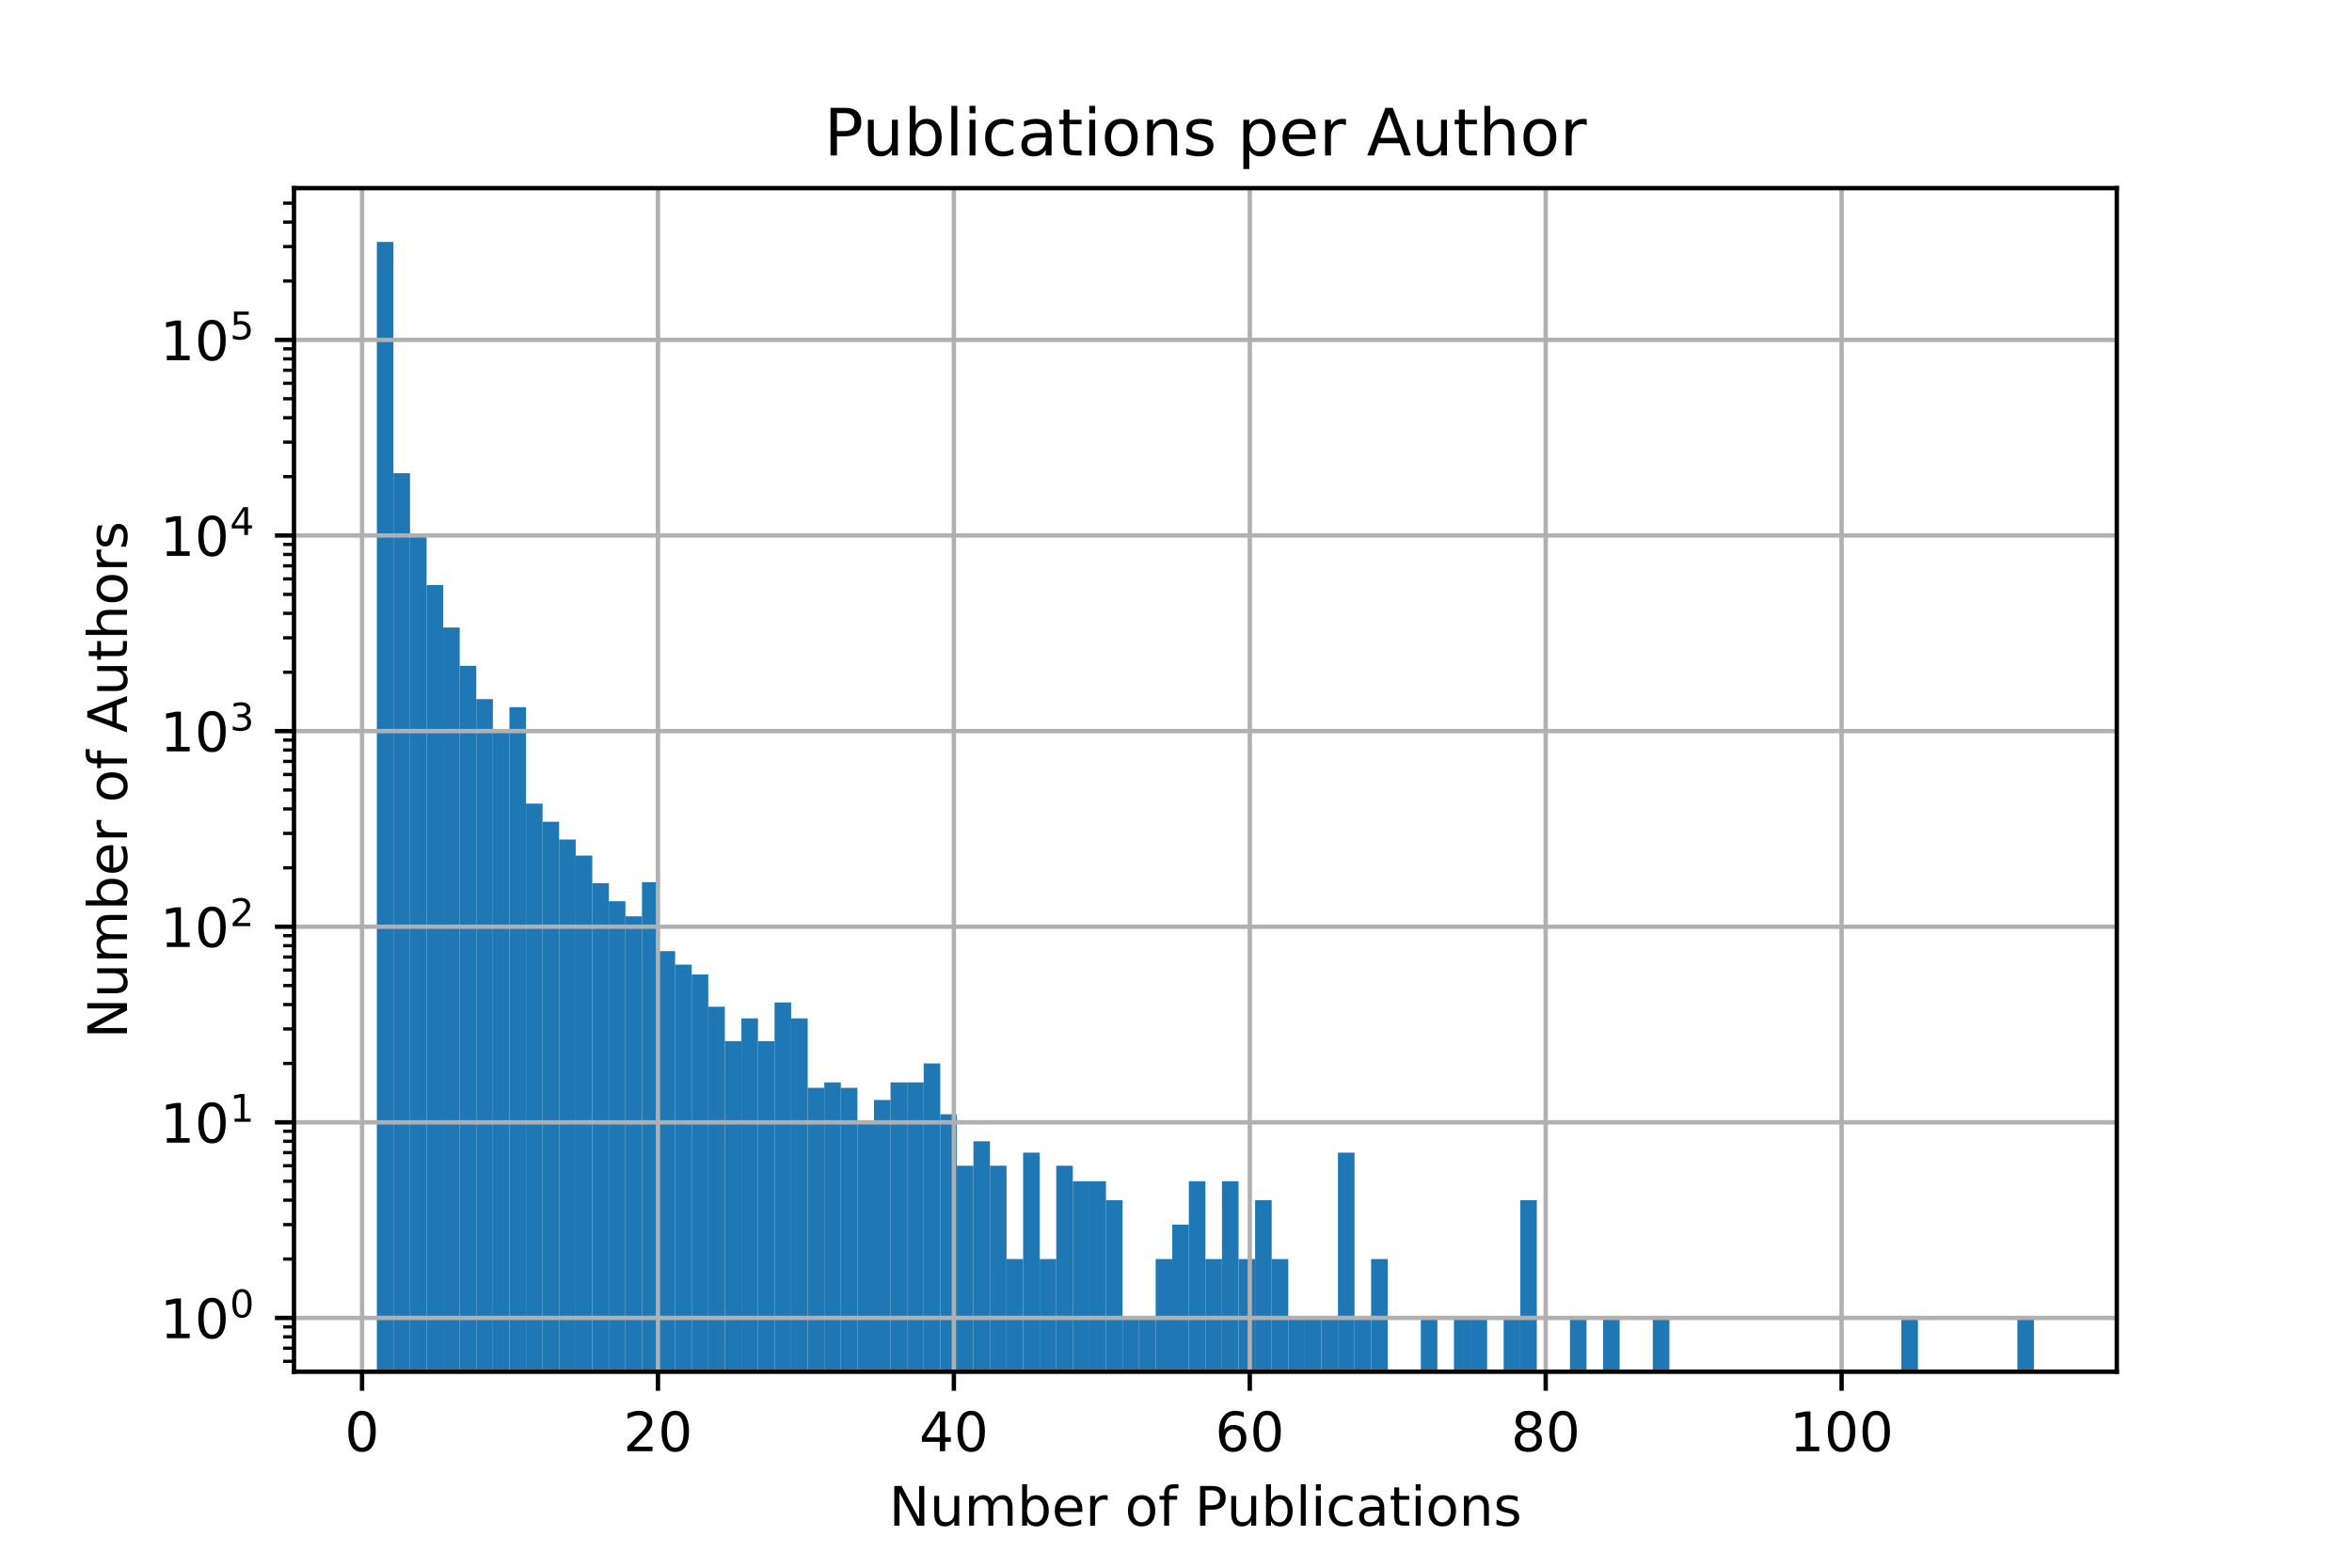 <?xml version="1.0" encoding="utf-8" standalone="no"?>
<!DOCTYPE svg PUBLIC "-//W3C//DTD SVG 1.1//EN"
  "http://www.w3.org/Graphics/SVG/1.1/DTD/svg11.dtd">
<!-- Created with matplotlib (https://matplotlib.org/) -->
<svg height="288pt" version="1.1" viewBox="0 0 432 288" width="432pt" xmlns="http://www.w3.org/2000/svg" xmlns:xlink="http://www.w3.org/1999/xlink">
 <defs>
  <style type="text/css">
*{stroke-linecap:butt;stroke-linejoin:round;}
  </style>
 </defs>
 <g id="figure_1">
  <g id="patch_1">
   <path d="M 0 288 
L 432 288 
L 432 0 
L 0 0 
z
" style="fill:#ffffff;"/>
  </g>
  <g id="axes_1">
   <g id="patch_2">
    <path d="M 54 252 
L 388.8 252 
L 388.8 34.56 
L 54 34.56 
z
" style="fill:#ffffff;"/>
   </g>
   <g id="patch_3">
    <path clip-path="url(#pb9a28418cc)" d="M 69.218 36176.793 
L 72.262 36176.793 
L 72.262 44.444 
L 69.218 44.444 
z
" style="fill:#1f77b4;"/>
   </g>
   <g id="patch_4">
    <path clip-path="url(#pb9a28418cc)" d="M 72.262 36176.793 
L 75.305 36176.793 
L 75.305 86.929 
L 72.262 86.929 
z
" style="fill:#1f77b4;"/>
   </g>
   <g id="patch_5">
    <path clip-path="url(#pb9a28418cc)" d="M 75.305 36176.793 
L 78.349 36176.793 
L 78.349 98.325 
L 75.305 98.325 
z
" style="fill:#1f77b4;"/>
   </g>
   <g id="patch_6">
    <path clip-path="url(#pb9a28418cc)" d="M 78.349 36176.793 
L 81.393 36176.793 
L 81.393 107.471 
L 78.349 107.471 
z
" style="fill:#1f77b4;"/>
   </g>
   <g id="patch_7">
    <path clip-path="url(#pb9a28418cc)" d="M 81.393 36176.793 
L 84.436 36176.793 
L 84.436 115.278 
L 81.393 115.278 
z
" style="fill:#1f77b4;"/>
   </g>
   <g id="patch_8">
    <path clip-path="url(#pb9a28418cc)" d="M 84.436 36176.793 
L 87.48 36176.793 
L 87.48 122.316 
L 84.436 122.316 
z
" style="fill:#1f77b4;"/>
   </g>
   <g id="patch_9">
    <path clip-path="url(#pb9a28418cc)" d="M 87.48 36176.793 
L 90.524 36176.793 
L 90.524 128.438 
L 87.48 128.438 
z
" style="fill:#1f77b4;"/>
   </g>
   <g id="patch_10">
    <path clip-path="url(#pb9a28418cc)" d="M 90.524 36176.793 
L 93.567 36176.793 
L 93.567 134.422 
L 90.524 134.422 
z
" style="fill:#1f77b4;"/>
   </g>
   <g id="patch_11">
    <path clip-path="url(#pb9a28418cc)" d="M 93.567 36176.793 
L 96.611 36176.793 
L 96.611 129.909 
L 93.567 129.909 
z
" style="fill:#1f77b4;"/>
   </g>
   <g id="patch_12">
    <path clip-path="url(#pb9a28418cc)" d="M 96.611 36176.793 
L 99.655 36176.793 
L 99.655 147.629 
L 96.611 147.629 
z
" style="fill:#1f77b4;"/>
   </g>
   <g id="patch_13">
    <path clip-path="url(#pb9a28418cc)" d="M 99.655 36176.793 
L 102.698 36176.793 
L 102.698 150.966 
L 99.655 150.966 
z
" style="fill:#1f77b4;"/>
   </g>
   <g id="patch_14">
    <path clip-path="url(#pb9a28418cc)" d="M 102.698 36176.793 
L 105.742 36176.793 
L 105.742 154.234 
L 102.698 154.234 
z
" style="fill:#1f77b4;"/>
   </g>
   <g id="patch_15">
    <path clip-path="url(#pb9a28418cc)" d="M 105.742 36176.793 
L 108.785 36176.793 
L 108.785 157.181 
L 105.742 157.181 
z
" style="fill:#1f77b4;"/>
   </g>
   <g id="patch_16">
    <path clip-path="url(#pb9a28418cc)" d="M 108.785 36176.793 
L 111.829 36176.793 
L 111.829 162.244 
L 108.785 162.244 
z
" style="fill:#1f77b4;"/>
   </g>
   <g id="patch_17">
    <path clip-path="url(#pb9a28418cc)" d="M 111.829 36176.793 
L 114.873 36176.793 
L 114.873 165.564 
L 111.829 165.564 
z
" style="fill:#1f77b4;"/>
   </g>
   <g id="patch_18">
    <path clip-path="url(#pb9a28418cc)" d="M 114.873 36176.793 
L 117.916 36176.793 
L 117.916 168.34 
L 114.873 168.34 
z
" style="fill:#1f77b4;"/>
   </g>
   <g id="patch_19">
    <path clip-path="url(#pb9a28418cc)" d="M 117.916 36176.793 
L 120.96 36176.793 
L 120.96 162.058 
L 117.916 162.058 
z
" style="fill:#1f77b4;"/>
   </g>
   <g id="patch_20">
    <path clip-path="url(#pb9a28418cc)" d="M 120.96 36176.793 
L 124.004 36176.793 
L 124.004 174.737 
L 120.96 174.737 
z
" style="fill:#1f77b4;"/>
   </g>
   <g id="patch_21">
    <path clip-path="url(#pb9a28418cc)" d="M 124.004 36176.793 
L 127.047 36176.793 
L 127.047 177.212 
L 124.004 177.212 
z
" style="fill:#1f77b4;"/>
   </g>
   <g id="patch_22">
    <path clip-path="url(#pb9a28418cc)" d="M 127.047 36176.793 
L 130.091 36176.793 
L 130.091 179.02 
L 127.047 179.02 
z
" style="fill:#1f77b4;"/>
   </g>
   <g id="patch_23">
    <path clip-path="url(#pb9a28418cc)" d="M 130.091 36176.793 
L 133.135 36176.793 
L 133.135 184.942 
L 130.091 184.942 
z
" style="fill:#1f77b4;"/>
   </g>
   <g id="patch_24">
    <path clip-path="url(#pb9a28418cc)" d="M 133.135 36176.793 
L 136.178 36176.793 
L 136.178 191.27 
L 133.135 191.27 
z
" style="fill:#1f77b4;"/>
   </g>
   <g id="patch_25">
    <path clip-path="url(#pb9a28418cc)" d="M 136.178 36176.793 
L 139.222 36176.793 
L 139.222 187.083 
L 136.178 187.083 
z
" style="fill:#1f77b4;"/>
   </g>
   <g id="patch_26">
    <path clip-path="url(#pb9a28418cc)" d="M 139.222 36176.793 
L 142.265 36176.793 
L 142.265 191.27 
L 139.222 191.27 
z
" style="fill:#1f77b4;"/>
   </g>
   <g id="patch_27">
    <path clip-path="url(#pb9a28418cc)" d="M 142.265 36176.793 
L 145.309 36176.793 
L 145.309 184.161 
L 142.265 184.161 
z
" style="fill:#1f77b4;"/>
   </g>
   <g id="patch_28">
    <path clip-path="url(#pb9a28418cc)" d="M 145.309 36176.793 
L 148.353 36176.793 
L 148.353 187.083 
L 145.309 187.083 
z
" style="fill:#1f77b4;"/>
   </g>
   <g id="patch_29">
    <path clip-path="url(#pb9a28418cc)" d="M 148.353 36176.793 
L 151.396 36176.793 
L 151.396 199.854 
L 148.353 199.854 
z
" style="fill:#1f77b4;"/>
   </g>
   <g id="patch_30">
    <path clip-path="url(#pb9a28418cc)" d="M 151.396 36176.793 
L 154.44 36176.793 
L 154.44 198.847 
L 151.396 198.847 
z
" style="fill:#1f77b4;"/>
   </g>
   <g id="patch_31">
    <path clip-path="url(#pb9a28418cc)" d="M 154.44 36176.793 
L 157.484 36176.793 
L 157.484 199.854 
L 154.44 199.854 
z
" style="fill:#1f77b4;"/>
   </g>
   <g id="patch_32">
    <path clip-path="url(#pb9a28418cc)" d="M 157.484 36176.793 
L 160.527 36176.793 
L 160.527 206.182 
L 157.484 206.182 
z
" style="fill:#1f77b4;"/>
   </g>
   <g id="patch_33">
    <path clip-path="url(#pb9a28418cc)" d="M 160.527 36176.793 
L 163.571 36176.793 
L 163.571 202.087 
L 160.527 202.087 
z
" style="fill:#1f77b4;"/>
   </g>
   <g id="patch_34">
    <path clip-path="url(#pb9a28418cc)" d="M 163.571 36176.793 
L 166.615 36176.793 
L 166.615 198.847 
L 163.571 198.847 
z
" style="fill:#1f77b4;"/>
   </g>
   <g id="patch_35">
    <path clip-path="url(#pb9a28418cc)" d="M 166.615 36176.793 
L 169.658 36176.793 
L 169.658 198.847 
L 166.615 198.847 
z
" style="fill:#1f77b4;"/>
   </g>
   <g id="patch_36">
    <path clip-path="url(#pb9a28418cc)" d="M 169.658 36176.793 
L 172.702 36176.793 
L 172.702 195.364 
L 169.658 195.364 
z
" style="fill:#1f77b4;"/>
   </g>
   <g id="patch_37">
    <path clip-path="url(#pb9a28418cc)" d="M 172.702 36176.793 
L 175.745 36176.793 
L 175.745 204.694 
L 172.702 204.694 
z
" style="fill:#1f77b4;"/>
   </g>
   <g id="patch_38">
    <path clip-path="url(#pb9a28418cc)" d="M 175.745 36176.793 
L 178.789 36176.793 
L 178.789 214.154 
L 175.745 214.154 
z
" style="fill:#1f77b4;"/>
   </g>
   <g id="patch_39">
    <path clip-path="url(#pb9a28418cc)" d="M 178.789 36176.793 
L 181.833 36176.793 
L 181.833 209.664 
L 178.789 209.664 
z
" style="fill:#1f77b4;"/>
   </g>
   <g id="patch_40">
    <path clip-path="url(#pb9a28418cc)" d="M 181.833 36176.793 
L 184.876 36176.793 
L 184.876 214.154 
L 181.833 214.154 
z
" style="fill:#1f77b4;"/>
   </g>
   <g id="patch_41">
    <path clip-path="url(#pb9a28418cc)" d="M 184.876 36176.793 
L 187.92 36176.793 
L 187.92 231.299 
L 184.876 231.299 
z
" style="fill:#1f77b4;"/>
   </g>
   <g id="patch_42">
    <path clip-path="url(#pb9a28418cc)" d="M 187.92 36176.793 
L 190.964 36176.793 
L 190.964 211.748 
L 187.92 211.748 
z
" style="fill:#1f77b4;"/>
   </g>
   <g id="patch_43">
    <path clip-path="url(#pb9a28418cc)" d="M 190.964 36176.793 
L 194.007 36176.793 
L 194.007 231.299 
L 190.964 231.299 
z
" style="fill:#1f77b4;"/>
   </g>
   <g id="patch_44">
    <path clip-path="url(#pb9a28418cc)" d="M 194.007 36176.793 
L 197.051 36176.793 
L 197.051 214.154 
L 194.007 214.154 
z
" style="fill:#1f77b4;"/>
   </g>
   <g id="patch_45">
    <path clip-path="url(#pb9a28418cc)" d="M 197.051 36176.793 
L 200.095 36176.793 
L 200.095 216.999 
L 197.051 216.999 
z
" style="fill:#1f77b4;"/>
   </g>
   <g id="patch_46">
    <path clip-path="url(#pb9a28418cc)" d="M 200.095 36176.793 
L 203.138 36176.793 
L 203.138 216.999 
L 200.095 216.999 
z
" style="fill:#1f77b4;"/>
   </g>
   <g id="patch_47">
    <path clip-path="url(#pb9a28418cc)" d="M 203.138 36176.793 
L 206.182 36176.793 
L 206.182 220.482 
L 203.138 220.482 
z
" style="fill:#1f77b4;"/>
   </g>
   <g id="patch_48">
    <path clip-path="url(#pb9a28418cc)" d="M 206.182 36176.793 
L 209.225 36176.793 
L 209.225 242.116 
L 206.182 242.116 
z
" style="fill:#1f77b4;"/>
   </g>
   <g id="patch_49">
    <path clip-path="url(#pb9a28418cc)" d="M 209.225 36176.793 
L 212.269 36176.793 
L 212.269 242.116 
L 209.225 242.116 
z
" style="fill:#1f77b4;"/>
   </g>
   <g id="patch_50">
    <path clip-path="url(#pb9a28418cc)" d="M 212.269 36176.793 
L 215.313 36176.793 
L 215.313 231.299 
L 212.269 231.299 
z
" style="fill:#1f77b4;"/>
   </g>
   <g id="patch_51">
    <path clip-path="url(#pb9a28418cc)" d="M 215.313 36176.793 
L 218.356 36176.793 
L 218.356 224.971 
L 215.313 224.971 
z
" style="fill:#1f77b4;"/>
   </g>
   <g id="patch_52">
    <path clip-path="url(#pb9a28418cc)" d="M 218.356 36176.793 
L 221.4 36176.793 
L 221.4 216.999 
L 218.356 216.999 
z
" style="fill:#1f77b4;"/>
   </g>
   <g id="patch_53">
    <path clip-path="url(#pb9a28418cc)" d="M 221.4 36176.793 
L 224.444 36176.793 
L 224.444 231.299 
L 221.4 231.299 
z
" style="fill:#1f77b4;"/>
   </g>
   <g id="patch_54">
    <path clip-path="url(#pb9a28418cc)" d="M 224.444 36176.793 
L 227.487 36176.793 
L 227.487 216.999 
L 224.444 216.999 
z
" style="fill:#1f77b4;"/>
   </g>
   <g id="patch_55">
    <path clip-path="url(#pb9a28418cc)" d="M 227.487 36176.793 
L 230.531 36176.793 
L 230.531 231.299 
L 227.487 231.299 
z
" style="fill:#1f77b4;"/>
   </g>
   <g id="patch_56">
    <path clip-path="url(#pb9a28418cc)" d="M 230.531 36176.793 
L 233.575 36176.793 
L 233.575 220.482 
L 230.531 220.482 
z
" style="fill:#1f77b4;"/>
   </g>
   <g id="patch_57">
    <path clip-path="url(#pb9a28418cc)" d="M 233.575 36176.793 
L 236.618 36176.793 
L 236.618 231.299 
L 233.575 231.299 
z
" style="fill:#1f77b4;"/>
   </g>
   <g id="patch_58">
    <path clip-path="url(#pb9a28418cc)" d="M 236.618 36176.793 
L 239.662 36176.793 
L 239.662 242.116 
L 236.618 242.116 
z
" style="fill:#1f77b4;"/>
   </g>
   <g id="patch_59">
    <path clip-path="url(#pb9a28418cc)" d="M 239.662 36176.793 
L 242.705 36176.793 
L 242.705 242.116 
L 239.662 242.116 
z
" style="fill:#1f77b4;"/>
   </g>
   <g id="patch_60">
    <path clip-path="url(#pb9a28418cc)" d="M 242.705 36176.793 
L 245.749 36176.793 
L 245.749 242.116 
L 242.705 242.116 
z
" style="fill:#1f77b4;"/>
   </g>
   <g id="patch_61">
    <path clip-path="url(#pb9a28418cc)" d="M 245.749 36176.793 
L 248.793 36176.793 
L 248.793 211.748 
L 245.749 211.748 
z
" style="fill:#1f77b4;"/>
   </g>
   <g id="patch_62">
    <path clip-path="url(#pb9a28418cc)" d="M 248.793 36176.793 
L 251.836 36176.793 
L 251.836 242.116 
L 248.793 242.116 
z
" style="fill:#1f77b4;"/>
   </g>
   <g id="patch_63">
    <path clip-path="url(#pb9a28418cc)" d="M 251.836 36176.793 
L 254.88 36176.793 
L 254.88 231.299 
L 251.836 231.299 
z
" style="fill:#1f77b4;"/>
   </g>
   <g id="patch_64">
    <path clip-path="url(#pb9a28418cc)" d="M 254.88 36176.793 
L 257.924 36176.793 
L 257.924 36176.793 
L 254.88 36176.793 
z
" style="fill:#1f77b4;"/>
   </g>
   <g id="patch_65">
    <path clip-path="url(#pb9a28418cc)" d="M 257.924 36176.793 
L 260.967 36176.793 
L 260.967 36176.793 
L 257.924 36176.793 
z
" style="fill:#1f77b4;"/>
   </g>
   <g id="patch_66">
    <path clip-path="url(#pb9a28418cc)" d="M 260.967 36176.793 
L 264.011 36176.793 
L 264.011 242.116 
L 260.967 242.116 
z
" style="fill:#1f77b4;"/>
   </g>
   <g id="patch_67">
    <path clip-path="url(#pb9a28418cc)" d="M 264.011 36176.793 
L 267.055 36176.793 
L 267.055 36176.793 
L 264.011 36176.793 
z
" style="fill:#1f77b4;"/>
   </g>
   <g id="patch_68">
    <path clip-path="url(#pb9a28418cc)" d="M 267.055 36176.793 
L 270.098 36176.793 
L 270.098 242.116 
L 267.055 242.116 
z
" style="fill:#1f77b4;"/>
   </g>
   <g id="patch_69">
    <path clip-path="url(#pb9a28418cc)" d="M 270.098 36176.793 
L 273.142 36176.793 
L 273.142 242.116 
L 270.098 242.116 
z
" style="fill:#1f77b4;"/>
   </g>
   <g id="patch_70">
    <path clip-path="url(#pb9a28418cc)" d="M 273.142 36176.793 
L 276.185 36176.793 
L 276.185 36176.793 
L 273.142 36176.793 
z
" style="fill:#1f77b4;"/>
   </g>
   <g id="patch_71">
    <path clip-path="url(#pb9a28418cc)" d="M 276.185 36176.793 
L 279.229 36176.793 
L 279.229 242.116 
L 276.185 242.116 
z
" style="fill:#1f77b4;"/>
   </g>
   <g id="patch_72">
    <path clip-path="url(#pb9a28418cc)" d="M 279.229 36176.793 
L 282.273 36176.793 
L 282.273 220.482 
L 279.229 220.482 
z
" style="fill:#1f77b4;"/>
   </g>
   <g id="patch_73">
    <path clip-path="url(#pb9a28418cc)" d="M 282.273 36176.793 
L 285.316 36176.793 
L 285.316 36176.793 
L 282.273 36176.793 
z
" style="fill:#1f77b4;"/>
   </g>
   <g id="patch_74">
    <path clip-path="url(#pb9a28418cc)" d="M 285.316 36176.793 
L 288.36 36176.793 
L 288.36 36176.793 
L 285.316 36176.793 
z
" style="fill:#1f77b4;"/>
   </g>
   <g id="patch_75">
    <path clip-path="url(#pb9a28418cc)" d="M 288.36 36176.793 
L 291.404 36176.793 
L 291.404 242.116 
L 288.36 242.116 
z
" style="fill:#1f77b4;"/>
   </g>
   <g id="patch_76">
    <path clip-path="url(#pb9a28418cc)" d="M 291.404 36176.793 
L 294.447 36176.793 
L 294.447 36176.793 
L 291.404 36176.793 
z
" style="fill:#1f77b4;"/>
   </g>
   <g id="patch_77">
    <path clip-path="url(#pb9a28418cc)" d="M 294.447 36176.793 
L 297.491 36176.793 
L 297.491 242.116 
L 294.447 242.116 
z
" style="fill:#1f77b4;"/>
   </g>
   <g id="patch_78">
    <path clip-path="url(#pb9a28418cc)" d="M 297.491 36176.793 
L 300.535 36176.793 
L 300.535 36176.793 
L 297.491 36176.793 
z
" style="fill:#1f77b4;"/>
   </g>
   <g id="patch_79">
    <path clip-path="url(#pb9a28418cc)" d="M 300.535 36176.793 
L 303.578 36176.793 
L 303.578 36176.793 
L 300.535 36176.793 
z
" style="fill:#1f77b4;"/>
   </g>
   <g id="patch_80">
    <path clip-path="url(#pb9a28418cc)" d="M 303.578 36176.793 
L 306.622 36176.793 
L 306.622 242.116 
L 303.578 242.116 
z
" style="fill:#1f77b4;"/>
   </g>
   <g id="patch_81">
    <path clip-path="url(#pb9a28418cc)" d="M 306.622 36176.793 
L 309.665 36176.793 
L 309.665 36176.793 
L 306.622 36176.793 
z
" style="fill:#1f77b4;"/>
   </g>
   <g id="patch_82">
    <path clip-path="url(#pb9a28418cc)" d="M 309.665 36176.793 
L 312.709 36176.793 
L 312.709 36176.793 
L 309.665 36176.793 
z
" style="fill:#1f77b4;"/>
   </g>
   <g id="patch_83">
    <path clip-path="url(#pb9a28418cc)" d="M 312.709 36176.793 
L 315.753 36176.793 
L 315.753 36176.793 
L 312.709 36176.793 
z
" style="fill:#1f77b4;"/>
   </g>
   <g id="patch_84">
    <path clip-path="url(#pb9a28418cc)" d="M 315.753 36176.793 
L 318.796 36176.793 
L 318.796 36176.793 
L 315.753 36176.793 
z
" style="fill:#1f77b4;"/>
   </g>
   <g id="patch_85">
    <path clip-path="url(#pb9a28418cc)" d="M 318.796 36176.793 
L 321.84 36176.793 
L 321.84 36176.793 
L 318.796 36176.793 
z
" style="fill:#1f77b4;"/>
   </g>
   <g id="patch_86">
    <path clip-path="url(#pb9a28418cc)" d="M 321.84 36176.793 
L 324.884 36176.793 
L 324.884 36176.793 
L 321.84 36176.793 
z
" style="fill:#1f77b4;"/>
   </g>
   <g id="patch_87">
    <path clip-path="url(#pb9a28418cc)" d="M 324.884 36176.793 
L 327.927 36176.793 
L 327.927 36176.793 
L 324.884 36176.793 
z
" style="fill:#1f77b4;"/>
   </g>
   <g id="patch_88">
    <path clip-path="url(#pb9a28418cc)" d="M 327.927 36176.793 
L 330.971 36176.793 
L 330.971 36176.793 
L 327.927 36176.793 
z
" style="fill:#1f77b4;"/>
   </g>
   <g id="patch_89">
    <path clip-path="url(#pb9a28418cc)" d="M 330.971 36176.793 
L 334.015 36176.793 
L 334.015 36176.793 
L 330.971 36176.793 
z
" style="fill:#1f77b4;"/>
   </g>
   <g id="patch_90">
    <path clip-path="url(#pb9a28418cc)" d="M 334.015 36176.793 
L 337.058 36176.793 
L 337.058 36176.793 
L 334.015 36176.793 
z
" style="fill:#1f77b4;"/>
   </g>
   <g id="patch_91">
    <path clip-path="url(#pb9a28418cc)" d="M 337.058 36176.793 
L 340.102 36176.793 
L 340.102 36176.793 
L 337.058 36176.793 
z
" style="fill:#1f77b4;"/>
   </g>
   <g id="patch_92">
    <path clip-path="url(#pb9a28418cc)" d="M 340.102 36176.793 
L 343.145 36176.793 
L 343.145 36176.793 
L 340.102 36176.793 
z
" style="fill:#1f77b4;"/>
   </g>
   <g id="patch_93">
    <path clip-path="url(#pb9a28418cc)" d="M 343.145 36176.793 
L 346.189 36176.793 
L 346.189 36176.793 
L 343.145 36176.793 
z
" style="fill:#1f77b4;"/>
   </g>
   <g id="patch_94">
    <path clip-path="url(#pb9a28418cc)" d="M 346.189 36176.793 
L 349.233 36176.793 
L 349.233 36176.793 
L 346.189 36176.793 
z
" style="fill:#1f77b4;"/>
   </g>
   <g id="patch_95">
    <path clip-path="url(#pb9a28418cc)" d="M 349.233 36176.793 
L 352.276 36176.793 
L 352.276 242.116 
L 349.233 242.116 
z
" style="fill:#1f77b4;"/>
   </g>
   <g id="patch_96">
    <path clip-path="url(#pb9a28418cc)" d="M 352.276 36176.793 
L 355.32 36176.793 
L 355.32 36176.793 
L 352.276 36176.793 
z
" style="fill:#1f77b4;"/>
   </g>
   <g id="patch_97">
    <path clip-path="url(#pb9a28418cc)" d="M 355.32 36176.793 
L 358.364 36176.793 
L 358.364 36176.793 
L 355.32 36176.793 
z
" style="fill:#1f77b4;"/>
   </g>
   <g id="patch_98">
    <path clip-path="url(#pb9a28418cc)" d="M 358.364 36176.793 
L 361.407 36176.793 
L 361.407 36176.793 
L 358.364 36176.793 
z
" style="fill:#1f77b4;"/>
   </g>
   <g id="patch_99">
    <path clip-path="url(#pb9a28418cc)" d="M 361.407 36176.793 
L 364.451 36176.793 
L 364.451 36176.793 
L 361.407 36176.793 
z
" style="fill:#1f77b4;"/>
   </g>
   <g id="patch_100">
    <path clip-path="url(#pb9a28418cc)" d="M 364.451 36176.793 
L 367.495 36176.793 
L 367.495 36176.793 
L 364.451 36176.793 
z
" style="fill:#1f77b4;"/>
   </g>
   <g id="patch_101">
    <path clip-path="url(#pb9a28418cc)" d="M 367.495 36176.793 
L 370.538 36176.793 
L 370.538 36176.793 
L 367.495 36176.793 
z
" style="fill:#1f77b4;"/>
   </g>
   <g id="patch_102">
    <path clip-path="url(#pb9a28418cc)" d="M 370.538 36176.793 
L 373.582 36176.793 
L 373.582 242.116 
L 370.538 242.116 
z
" style="fill:#1f77b4;"/>
   </g>
   <g id="matplotlib.axis_1">
    <g id="xtick_1">
     <g id="line2d_1">
      <path clip-path="url(#pb9a28418cc)" d="M 66.501 252 
L 66.501 34.56 
" style="fill:none;stroke:#b0b0b0;stroke-linecap:square;stroke-width:0.8;"/>
     </g>
     <g id="line2d_2">
      <defs>
       <path d="M 0 0 
L 0 3.5 
" id="md17ed40a90" style="stroke:#000000;stroke-width:0.8;"/>
      </defs>
      <g>
       <use style="stroke:#000000;stroke-width:0.8;" x="66.501" xlink:href="#md17ed40a90" y="252"/>
      </g>
     </g>
     <g id="text_1">
      <!-- 0 -->
      <defs>
       <path d="M 31.781 66.406 
Q 24.172 66.406 20.328 58.906 
Q 16.5 51.422 16.5 36.375 
Q 16.5 21.391 20.328 13.891 
Q 24.172 6.391 31.781 6.391 
Q 39.453 6.391 43.281 13.891 
Q 47.125 21.391 47.125 36.375 
Q 47.125 51.422 43.281 58.906 
Q 39.453 66.406 31.781 66.406 
z
M 31.781 74.219 
Q 44.047 74.219 50.516 64.516 
Q 56.984 54.828 56.984 36.375 
Q 56.984 17.969 50.516 8.266 
Q 44.047 -1.422 31.781 -1.422 
Q 19.531 -1.422 13.062 8.266 
Q 6.594 17.969 6.594 36.375 
Q 6.594 54.828 13.062 64.516 
Q 19.531 74.219 31.781 74.219 
z
" id="DejaVuSans-48"/>
      </defs>
      <g transform="translate(63.319 266.598)scale(0.1 -0.1)">
       <use xlink:href="#DejaVuSans-48"/>
      </g>
     </g>
    </g>
    <g id="xtick_2">
     <g id="line2d_3">
      <path clip-path="url(#pb9a28418cc)" d="M 120.851 252 
L 120.851 34.56 
" style="fill:none;stroke:#b0b0b0;stroke-linecap:square;stroke-width:0.8;"/>
     </g>
     <g id="line2d_4">
      <g>
       <use style="stroke:#000000;stroke-width:0.8;" x="120.851" xlink:href="#md17ed40a90" y="252"/>
      </g>
     </g>
     <g id="text_2">
      <!-- 20 -->
      <defs>
       <path d="M 19.188 8.297 
L 53.609 8.297 
L 53.609 0 
L 7.328 0 
L 7.328 8.297 
Q 12.938 14.109 22.625 23.891 
Q 32.328 33.688 34.812 36.531 
Q 39.547 41.844 41.422 45.531 
Q 43.312 49.219 43.312 52.781 
Q 43.312 58.594 39.234 62.25 
Q 35.156 65.922 28.609 65.922 
Q 23.969 65.922 18.812 64.312 
Q 13.672 62.703 7.812 59.422 
L 7.812 69.391 
Q 13.766 71.781 18.938 73 
Q 24.125 74.219 28.422 74.219 
Q 39.75 74.219 46.484 68.547 
Q 53.219 62.891 53.219 53.422 
Q 53.219 48.922 51.531 44.891 
Q 49.859 40.875 45.406 35.406 
Q 44.188 33.984 37.641 27.219 
Q 31.109 20.453 19.188 8.297 
z
" id="DejaVuSans-50"/>
      </defs>
      <g transform="translate(114.489 266.598)scale(0.1 -0.1)">
       <use xlink:href="#DejaVuSans-50"/>
       <use x="63.623" xlink:href="#DejaVuSans-48"/>
      </g>
     </g>
    </g>
    <g id="xtick_3">
     <g id="line2d_5">
      <path clip-path="url(#pb9a28418cc)" d="M 175.202 252 
L 175.202 34.56 
" style="fill:none;stroke:#b0b0b0;stroke-linecap:square;stroke-width:0.8;"/>
     </g>
     <g id="line2d_6">
      <g>
       <use style="stroke:#000000;stroke-width:0.8;" x="175.202" xlink:href="#md17ed40a90" y="252"/>
      </g>
     </g>
     <g id="text_3">
      <!-- 40 -->
      <defs>
       <path d="M 37.797 64.312 
L 12.891 25.391 
L 37.797 25.391 
z
M 35.203 72.906 
L 47.609 72.906 
L 47.609 25.391 
L 58.016 25.391 
L 58.016 17.188 
L 47.609 17.188 
L 47.609 0 
L 37.797 0 
L 37.797 17.188 
L 4.891 17.188 
L 4.891 26.703 
z
" id="DejaVuSans-52"/>
      </defs>
      <g transform="translate(168.839 266.598)scale(0.1 -0.1)">
       <use xlink:href="#DejaVuSans-52"/>
       <use x="63.623" xlink:href="#DejaVuSans-48"/>
      </g>
     </g>
    </g>
    <g id="xtick_4">
     <g id="line2d_7">
      <path clip-path="url(#pb9a28418cc)" d="M 229.553 252 
L 229.553 34.56 
" style="fill:none;stroke:#b0b0b0;stroke-linecap:square;stroke-width:0.8;"/>
     </g>
     <g id="line2d_8">
      <g>
       <use style="stroke:#000000;stroke-width:0.8;" x="229.553" xlink:href="#md17ed40a90" y="252"/>
      </g>
     </g>
     <g id="text_4">
      <!-- 60 -->
      <defs>
       <path d="M 33.016 40.375 
Q 26.375 40.375 22.484 35.828 
Q 18.609 31.297 18.609 23.391 
Q 18.609 15.531 22.484 10.953 
Q 26.375 6.391 33.016 6.391 
Q 39.656 6.391 43.531 10.953 
Q 47.406 15.531 47.406 23.391 
Q 47.406 31.297 43.531 35.828 
Q 39.656 40.375 33.016 40.375 
z
M 52.594 71.297 
L 52.594 62.312 
Q 48.875 64.062 45.094 64.984 
Q 41.312 65.922 37.594 65.922 
Q 27.828 65.922 22.672 59.328 
Q 17.531 52.734 16.797 39.406 
Q 19.672 43.656 24.016 45.922 
Q 28.375 48.188 33.594 48.188 
Q 44.578 48.188 50.953 41.516 
Q 57.328 34.859 57.328 23.391 
Q 57.328 12.156 50.688 5.359 
Q 44.047 -1.422 33.016 -1.422 
Q 20.359 -1.422 13.672 8.266 
Q 6.984 17.969 6.984 36.375 
Q 6.984 53.656 15.188 63.938 
Q 23.391 74.219 37.203 74.219 
Q 40.922 74.219 44.703 73.484 
Q 48.484 72.75 52.594 71.297 
z
" id="DejaVuSans-54"/>
      </defs>
      <g transform="translate(223.19 266.598)scale(0.1 -0.1)">
       <use xlink:href="#DejaVuSans-54"/>
       <use x="63.623" xlink:href="#DejaVuSans-48"/>
      </g>
     </g>
    </g>
    <g id="xtick_5">
     <g id="line2d_9">
      <path clip-path="url(#pb9a28418cc)" d="M 283.903 252 
L 283.903 34.56 
" style="fill:none;stroke:#b0b0b0;stroke-linecap:square;stroke-width:0.8;"/>
     </g>
     <g id="line2d_10">
      <g>
       <use style="stroke:#000000;stroke-width:0.8;" x="283.903" xlink:href="#md17ed40a90" y="252"/>
      </g>
     </g>
     <g id="text_5">
      <!-- 80 -->
      <defs>
       <path d="M 31.781 34.625 
Q 24.75 34.625 20.719 30.859 
Q 16.703 27.094 16.703 20.516 
Q 16.703 13.922 20.719 10.156 
Q 24.75 6.391 31.781 6.391 
Q 38.812 6.391 42.859 10.172 
Q 46.922 13.969 46.922 20.516 
Q 46.922 27.094 42.891 30.859 
Q 38.875 34.625 31.781 34.625 
z
M 21.922 38.812 
Q 15.578 40.375 12.031 44.719 
Q 8.5 49.078 8.5 55.328 
Q 8.5 64.062 14.719 69.141 
Q 20.953 74.219 31.781 74.219 
Q 42.672 74.219 48.875 69.141 
Q 55.078 64.062 55.078 55.328 
Q 55.078 49.078 51.531 44.719 
Q 48 40.375 41.703 38.812 
Q 48.828 37.156 52.797 32.312 
Q 56.781 27.484 56.781 20.516 
Q 56.781 9.906 50.312 4.234 
Q 43.844 -1.422 31.781 -1.422 
Q 19.734 -1.422 13.25 4.234 
Q 6.781 9.906 6.781 20.516 
Q 6.781 27.484 10.781 32.312 
Q 14.797 37.156 21.922 38.812 
z
M 18.312 54.391 
Q 18.312 48.734 21.844 45.562 
Q 25.391 42.391 31.781 42.391 
Q 38.141 42.391 41.719 45.562 
Q 45.312 48.734 45.312 54.391 
Q 45.312 60.062 41.719 63.234 
Q 38.141 66.406 31.781 66.406 
Q 25.391 66.406 21.844 63.234 
Q 18.312 60.062 18.312 54.391 
z
" id="DejaVuSans-56"/>
      </defs>
      <g transform="translate(277.541 266.598)scale(0.1 -0.1)">
       <use xlink:href="#DejaVuSans-56"/>
       <use x="63.623" xlink:href="#DejaVuSans-48"/>
      </g>
     </g>
    </g>
    <g id="xtick_6">
     <g id="line2d_11">
      <path clip-path="url(#pb9a28418cc)" d="M 338.254 252 
L 338.254 34.56 
" style="fill:none;stroke:#b0b0b0;stroke-linecap:square;stroke-width:0.8;"/>
     </g>
     <g id="line2d_12">
      <g>
       <use style="stroke:#000000;stroke-width:0.8;" x="338.254" xlink:href="#md17ed40a90" y="252"/>
      </g>
     </g>
     <g id="text_6">
      <!-- 100 -->
      <defs>
       <path d="M 12.406 8.297 
L 28.516 8.297 
L 28.516 63.922 
L 10.984 60.406 
L 10.984 69.391 
L 28.422 72.906 
L 38.281 72.906 
L 38.281 8.297 
L 54.391 8.297 
L 54.391 0 
L 12.406 0 
z
" id="DejaVuSans-49"/>
      </defs>
      <g transform="translate(328.71 266.598)scale(0.1 -0.1)">
       <use xlink:href="#DejaVuSans-49"/>
       <use x="63.623" xlink:href="#DejaVuSans-48"/>
       <use x="127.246" xlink:href="#DejaVuSans-48"/>
      </g>
     </g>
    </g>
    <g id="text_7">
     <!-- Number of Publications -->
     <defs>
      <path d="M 9.812 72.906 
L 23.094 72.906 
L 55.422 11.922 
L 55.422 72.906 
L 64.984 72.906 
L 64.984 0 
L 51.703 0 
L 19.391 60.984 
L 19.391 0 
L 9.812 0 
z
" id="DejaVuSans-78"/>
      <path d="M 8.5 21.578 
L 8.5 54.688 
L 17.484 54.688 
L 17.484 21.922 
Q 17.484 14.156 20.5 10.266 
Q 23.531 6.391 29.594 6.391 
Q 36.859 6.391 41.078 11.031 
Q 45.312 15.672 45.312 23.688 
L 45.312 54.688 
L 54.297 54.688 
L 54.297 0 
L 45.312 0 
L 45.312 8.406 
Q 42.047 3.422 37.719 1 
Q 33.406 -1.422 27.688 -1.422 
Q 18.266 -1.422 13.375 4.438 
Q 8.5 10.297 8.5 21.578 
z
M 31.109 56 
z
" id="DejaVuSans-117"/>
      <path d="M 52 44.188 
Q 55.375 50.25 60.062 53.125 
Q 64.75 56 71.094 56 
Q 79.641 56 84.281 50.016 
Q 88.922 44.047 88.922 33.016 
L 88.922 0 
L 79.891 0 
L 79.891 32.719 
Q 79.891 40.578 77.094 44.375 
Q 74.312 48.188 68.609 48.188 
Q 61.625 48.188 57.562 43.547 
Q 53.516 38.922 53.516 30.906 
L 53.516 0 
L 44.484 0 
L 44.484 32.719 
Q 44.484 40.625 41.703 44.406 
Q 38.922 48.188 33.109 48.188 
Q 26.219 48.188 22.156 43.531 
Q 18.109 38.875 18.109 30.906 
L 18.109 0 
L 9.078 0 
L 9.078 54.688 
L 18.109 54.688 
L 18.109 46.188 
Q 21.188 51.219 25.484 53.609 
Q 29.781 56 35.688 56 
Q 41.656 56 45.828 52.969 
Q 50 49.953 52 44.188 
z
" id="DejaVuSans-109"/>
      <path d="M 48.688 27.297 
Q 48.688 37.203 44.609 42.844 
Q 40.531 48.484 33.406 48.484 
Q 26.266 48.484 22.188 42.844 
Q 18.109 37.203 18.109 27.297 
Q 18.109 17.391 22.188 11.75 
Q 26.266 6.109 33.406 6.109 
Q 40.531 6.109 44.609 11.75 
Q 48.688 17.391 48.688 27.297 
z
M 18.109 46.391 
Q 20.953 51.266 25.266 53.625 
Q 29.594 56 35.594 56 
Q 45.562 56 51.781 48.094 
Q 58.016 40.188 58.016 27.297 
Q 58.016 14.406 51.781 6.484 
Q 45.562 -1.422 35.594 -1.422 
Q 29.594 -1.422 25.266 0.953 
Q 20.953 3.328 18.109 8.203 
L 18.109 0 
L 9.078 0 
L 9.078 75.984 
L 18.109 75.984 
z
" id="DejaVuSans-98"/>
      <path d="M 56.203 29.594 
L 56.203 25.203 
L 14.891 25.203 
Q 15.484 15.922 20.484 11.062 
Q 25.484 6.203 34.422 6.203 
Q 39.594 6.203 44.453 7.469 
Q 49.312 8.734 54.109 11.281 
L 54.109 2.781 
Q 49.266 0.734 44.188 -0.344 
Q 39.109 -1.422 33.891 -1.422 
Q 20.797 -1.422 13.156 6.188 
Q 5.516 13.812 5.516 26.812 
Q 5.516 40.234 12.766 48.109 
Q 20.016 56 32.328 56 
Q 43.359 56 49.781 48.891 
Q 56.203 41.797 56.203 29.594 
z
M 47.219 32.234 
Q 47.125 39.594 43.094 43.984 
Q 39.062 48.391 32.422 48.391 
Q 24.906 48.391 20.391 44.141 
Q 15.875 39.891 15.188 32.172 
z
" id="DejaVuSans-101"/>
      <path d="M 41.109 46.297 
Q 39.594 47.172 37.812 47.578 
Q 36.031 48 33.891 48 
Q 26.266 48 22.188 43.047 
Q 18.109 38.094 18.109 28.812 
L 18.109 0 
L 9.078 0 
L 9.078 54.688 
L 18.109 54.688 
L 18.109 46.188 
Q 20.953 51.172 25.484 53.578 
Q 30.031 56 36.531 56 
Q 37.453 56 38.578 55.875 
Q 39.703 55.766 41.062 55.516 
z
" id="DejaVuSans-114"/>
      <path id="DejaVuSans-32"/>
      <path d="M 30.609 48.391 
Q 23.391 48.391 19.188 42.75 
Q 14.984 37.109 14.984 27.297 
Q 14.984 17.484 19.156 11.844 
Q 23.344 6.203 30.609 6.203 
Q 37.797 6.203 41.984 11.859 
Q 46.188 17.531 46.188 27.297 
Q 46.188 37.016 41.984 42.703 
Q 37.797 48.391 30.609 48.391 
z
M 30.609 56 
Q 42.328 56 49.016 48.375 
Q 55.719 40.766 55.719 27.297 
Q 55.719 13.875 49.016 6.219 
Q 42.328 -1.422 30.609 -1.422 
Q 18.844 -1.422 12.172 6.219 
Q 5.516 13.875 5.516 27.297 
Q 5.516 40.766 12.172 48.375 
Q 18.844 56 30.609 56 
z
" id="DejaVuSans-111"/>
      <path d="M 37.109 75.984 
L 37.109 68.5 
L 28.516 68.5 
Q 23.688 68.5 21.797 66.547 
Q 19.922 64.594 19.922 59.516 
L 19.922 54.688 
L 34.719 54.688 
L 34.719 47.703 
L 19.922 47.703 
L 19.922 0 
L 10.891 0 
L 10.891 47.703 
L 2.297 47.703 
L 2.297 54.688 
L 10.891 54.688 
L 10.891 58.5 
Q 10.891 67.625 15.141 71.797 
Q 19.391 75.984 28.609 75.984 
z
" id="DejaVuSans-102"/>
      <path d="M 19.672 64.797 
L 19.672 37.406 
L 32.078 37.406 
Q 38.969 37.406 42.719 40.969 
Q 46.484 44.531 46.484 51.125 
Q 46.484 57.672 42.719 61.234 
Q 38.969 64.797 32.078 64.797 
z
M 9.812 72.906 
L 32.078 72.906 
Q 44.344 72.906 50.609 67.359 
Q 56.891 61.812 56.891 51.125 
Q 56.891 40.328 50.609 34.812 
Q 44.344 29.297 32.078 29.297 
L 19.672 29.297 
L 19.672 0 
L 9.812 0 
z
" id="DejaVuSans-80"/>
      <path d="M 9.422 75.984 
L 18.406 75.984 
L 18.406 0 
L 9.422 0 
z
" id="DejaVuSans-108"/>
      <path d="M 9.422 54.688 
L 18.406 54.688 
L 18.406 0 
L 9.422 0 
z
M 9.422 75.984 
L 18.406 75.984 
L 18.406 64.594 
L 9.422 64.594 
z
" id="DejaVuSans-105"/>
      <path d="M 48.781 52.594 
L 48.781 44.188 
Q 44.969 46.297 41.141 47.344 
Q 37.312 48.391 33.406 48.391 
Q 24.656 48.391 19.812 42.844 
Q 14.984 37.312 14.984 27.297 
Q 14.984 17.281 19.812 11.734 
Q 24.656 6.203 33.406 6.203 
Q 37.312 6.203 41.141 7.25 
Q 44.969 8.297 48.781 10.406 
L 48.781 2.094 
Q 45.016 0.344 40.984 -0.531 
Q 36.969 -1.422 32.422 -1.422 
Q 20.062 -1.422 12.781 6.344 
Q 5.516 14.109 5.516 27.297 
Q 5.516 40.672 12.859 48.328 
Q 20.219 56 33.016 56 
Q 37.156 56 41.109 55.141 
Q 45.062 54.297 48.781 52.594 
z
" id="DejaVuSans-99"/>
      <path d="M 34.281 27.484 
Q 23.391 27.484 19.188 25 
Q 14.984 22.516 14.984 16.5 
Q 14.984 11.719 18.141 8.906 
Q 21.297 6.109 26.703 6.109 
Q 34.188 6.109 38.703 11.406 
Q 43.219 16.703 43.219 25.484 
L 43.219 27.484 
z
M 52.203 31.203 
L 52.203 0 
L 43.219 0 
L 43.219 8.297 
Q 40.141 3.328 35.547 0.953 
Q 30.953 -1.422 24.312 -1.422 
Q 15.922 -1.422 10.953 3.297 
Q 6 8.016 6 15.922 
Q 6 25.141 12.172 29.828 
Q 18.359 34.516 30.609 34.516 
L 43.219 34.516 
L 43.219 35.406 
Q 43.219 41.609 39.141 45 
Q 35.062 48.391 27.688 48.391 
Q 23 48.391 18.547 47.266 
Q 14.109 46.141 10.016 43.891 
L 10.016 52.203 
Q 14.938 54.109 19.578 55.047 
Q 24.219 56 28.609 56 
Q 40.484 56 46.344 49.844 
Q 52.203 43.703 52.203 31.203 
z
" id="DejaVuSans-97"/>
      <path d="M 18.312 70.219 
L 18.312 54.688 
L 36.812 54.688 
L 36.812 47.703 
L 18.312 47.703 
L 18.312 18.016 
Q 18.312 11.328 20.141 9.422 
Q 21.969 7.516 27.594 7.516 
L 36.812 7.516 
L 36.812 0 
L 27.594 0 
Q 17.188 0 13.234 3.875 
Q 9.281 7.766 9.281 18.016 
L 9.281 47.703 
L 2.688 47.703 
L 2.688 54.688 
L 9.281 54.688 
L 9.281 70.219 
z
" id="DejaVuSans-116"/>
      <path d="M 54.891 33.016 
L 54.891 0 
L 45.906 0 
L 45.906 32.719 
Q 45.906 40.484 42.875 44.328 
Q 39.844 48.188 33.797 48.188 
Q 26.516 48.188 22.312 43.547 
Q 18.109 38.922 18.109 30.906 
L 18.109 0 
L 9.078 0 
L 9.078 54.688 
L 18.109 54.688 
L 18.109 46.188 
Q 21.344 51.125 25.703 53.562 
Q 30.078 56 35.797 56 
Q 45.219 56 50.047 50.172 
Q 54.891 44.344 54.891 33.016 
z
" id="DejaVuSans-110"/>
      <path d="M 44.281 53.078 
L 44.281 44.578 
Q 40.484 46.531 36.375 47.5 
Q 32.281 48.484 27.875 48.484 
Q 21.188 48.484 17.844 46.438 
Q 14.5 44.391 14.5 40.281 
Q 14.5 37.156 16.891 35.375 
Q 19.281 33.594 26.516 31.984 
L 29.594 31.297 
Q 39.156 29.25 43.188 25.516 
Q 47.219 21.781 47.219 15.094 
Q 47.219 7.469 41.188 3.016 
Q 35.156 -1.422 24.609 -1.422 
Q 20.219 -1.422 15.453 -0.562 
Q 10.688 0.297 5.422 2 
L 5.422 11.281 
Q 10.406 8.688 15.234 7.391 
Q 20.062 6.109 24.812 6.109 
Q 31.156 6.109 34.562 8.281 
Q 37.984 10.453 37.984 14.406 
Q 37.984 18.062 35.516 20.016 
Q 33.062 21.969 24.703 23.781 
L 21.578 24.516 
Q 13.234 26.266 9.516 29.906 
Q 5.812 33.547 5.812 39.891 
Q 5.812 47.609 11.281 51.797 
Q 16.75 56 26.812 56 
Q 31.781 56 36.172 55.266 
Q 40.578 54.547 44.281 53.078 
z
" id="DejaVuSans-115"/>
     </defs>
     <g transform="translate(163.273 280.277)scale(0.1 -0.1)">
      <use xlink:href="#DejaVuSans-78"/>
      <use x="74.805" xlink:href="#DejaVuSans-117"/>
      <use x="138.184" xlink:href="#DejaVuSans-109"/>
      <use x="235.596" xlink:href="#DejaVuSans-98"/>
      <use x="299.072" xlink:href="#DejaVuSans-101"/>
      <use x="360.596" xlink:href="#DejaVuSans-114"/>
      <use x="401.709" xlink:href="#DejaVuSans-32"/>
      <use x="433.496" xlink:href="#DejaVuSans-111"/>
      <use x="494.678" xlink:href="#DejaVuSans-102"/>
      <use x="529.883" xlink:href="#DejaVuSans-32"/>
      <use x="561.67" xlink:href="#DejaVuSans-80"/>
      <use x="620.223" xlink:href="#DejaVuSans-117"/>
      <use x="683.602" xlink:href="#DejaVuSans-98"/>
      <use x="747.078" xlink:href="#DejaVuSans-108"/>
      <use x="774.861" xlink:href="#DejaVuSans-105"/>
      <use x="802.645" xlink:href="#DejaVuSans-99"/>
      <use x="857.625" xlink:href="#DejaVuSans-97"/>
      <use x="918.904" xlink:href="#DejaVuSans-116"/>
      <use x="958.113" xlink:href="#DejaVuSans-105"/>
      <use x="985.896" xlink:href="#DejaVuSans-111"/>
      <use x="1047.078" xlink:href="#DejaVuSans-110"/>
      <use x="1110.457" xlink:href="#DejaVuSans-115"/>
     </g>
    </g>
   </g>
   <g id="matplotlib.axis_2">
    <g id="ytick_1">
     <g id="line2d_13">
      <path clip-path="url(#pb9a28418cc)" d="M 54 242.116 
L 388.8 242.116 
" style="fill:none;stroke:#b0b0b0;stroke-linecap:square;stroke-width:0.8;"/>
     </g>
     <g id="line2d_14">
      <defs>
       <path d="M 0 0 
L -3.5 0 
" id="meb491c5929" style="stroke:#000000;stroke-width:0.8;"/>
      </defs>
      <g>
       <use style="stroke:#000000;stroke-width:0.8;" x="54" xlink:href="#meb491c5929" y="242.116"/>
      </g>
     </g>
     <g id="text_8">
      <!-- $\mathdefault{10^{0}}$ -->
      <g transform="translate(29.4 245.916)scale(0.1 -0.1)">
       <use transform="translate(0 0.766)" xlink:href="#DejaVuSans-49"/>
       <use transform="translate(63.623 0.766)" xlink:href="#DejaVuSans-48"/>
       <use transform="translate(128.203 39.047)scale(0.7)" xlink:href="#DejaVuSans-48"/>
      </g>
     </g>
    </g>
    <g id="ytick_2">
     <g id="line2d_15">
      <path clip-path="url(#pb9a28418cc)" d="M 54 206.182 
L 388.8 206.182 
" style="fill:none;stroke:#b0b0b0;stroke-linecap:square;stroke-width:0.8;"/>
     </g>
     <g id="line2d_16">
      <g>
       <use style="stroke:#000000;stroke-width:0.8;" x="54" xlink:href="#meb491c5929" y="206.182"/>
      </g>
     </g>
     <g id="text_9">
      <!-- $\mathdefault{10^{1}}$ -->
      <g transform="translate(29.4 209.981)scale(0.1 -0.1)">
       <use transform="translate(0 0.684)" xlink:href="#DejaVuSans-49"/>
       <use transform="translate(63.623 0.684)" xlink:href="#DejaVuSans-48"/>
       <use transform="translate(128.203 38.966)scale(0.7)" xlink:href="#DejaVuSans-49"/>
      </g>
     </g>
    </g>
    <g id="ytick_3">
     <g id="line2d_17">
      <path clip-path="url(#pb9a28418cc)" d="M 54 170.247 
L 388.8 170.247 
" style="fill:none;stroke:#b0b0b0;stroke-linecap:square;stroke-width:0.8;"/>
     </g>
     <g id="line2d_18">
      <g>
       <use style="stroke:#000000;stroke-width:0.8;" x="54" xlink:href="#meb491c5929" y="170.247"/>
      </g>
     </g>
     <g id="text_10">
      <!-- $\mathdefault{10^{2}}$ -->
      <g transform="translate(29.4 174.046)scale(0.1 -0.1)">
       <use transform="translate(0 0.766)" xlink:href="#DejaVuSans-49"/>
       <use transform="translate(63.623 0.766)" xlink:href="#DejaVuSans-48"/>
       <use transform="translate(128.203 39.047)scale(0.7)" xlink:href="#DejaVuSans-50"/>
      </g>
     </g>
    </g>
    <g id="ytick_4">
     <g id="line2d_19">
      <path clip-path="url(#pb9a28418cc)" d="M 54 134.312 
L 388.8 134.312 
" style="fill:none;stroke:#b0b0b0;stroke-linecap:square;stroke-width:0.8;"/>
     </g>
     <g id="line2d_20">
      <g>
       <use style="stroke:#000000;stroke-width:0.8;" x="54" xlink:href="#meb491c5929" y="134.312"/>
      </g>
     </g>
     <g id="text_11">
      <!-- $\mathdefault{10^{3}}$ -->
      <defs>
       <path d="M 40.578 39.312 
Q 47.656 37.797 51.625 33 
Q 55.609 28.219 55.609 21.188 
Q 55.609 10.406 48.188 4.484 
Q 40.766 -1.422 27.094 -1.422 
Q 22.516 -1.422 17.656 -0.516 
Q 12.797 0.391 7.625 2.203 
L 7.625 11.719 
Q 11.719 9.328 16.594 8.109 
Q 21.484 6.891 26.812 6.891 
Q 36.078 6.891 40.938 10.547 
Q 45.797 14.203 45.797 21.188 
Q 45.797 27.641 41.281 31.266 
Q 36.766 34.906 28.719 34.906 
L 20.219 34.906 
L 20.219 43.016 
L 29.109 43.016 
Q 36.375 43.016 40.234 45.922 
Q 44.094 48.828 44.094 54.297 
Q 44.094 59.906 40.109 62.906 
Q 36.141 65.922 28.719 65.922 
Q 24.656 65.922 20.016 65.031 
Q 15.375 64.156 9.812 62.312 
L 9.812 71.094 
Q 15.438 72.656 20.344 73.438 
Q 25.25 74.219 29.594 74.219 
Q 40.828 74.219 47.359 69.109 
Q 53.906 64.016 53.906 55.328 
Q 53.906 49.266 50.438 45.094 
Q 46.969 40.922 40.578 39.312 
z
" id="DejaVuSans-51"/>
      </defs>
      <g transform="translate(29.4 138.112)scale(0.1 -0.1)">
       <use transform="translate(0 0.766)" xlink:href="#DejaVuSans-49"/>
       <use transform="translate(63.623 0.766)" xlink:href="#DejaVuSans-48"/>
       <use transform="translate(128.203 39.047)scale(0.7)" xlink:href="#DejaVuSans-51"/>
      </g>
     </g>
    </g>
    <g id="ytick_5">
     <g id="line2d_21">
      <path clip-path="url(#pb9a28418cc)" d="M 54 98.378 
L 388.8 98.378 
" style="fill:none;stroke:#b0b0b0;stroke-linecap:square;stroke-width:0.8;"/>
     </g>
     <g id="line2d_22">
      <g>
       <use style="stroke:#000000;stroke-width:0.8;" x="54" xlink:href="#meb491c5929" y="98.378"/>
      </g>
     </g>
     <g id="text_12">
      <!-- $\mathdefault{10^{4}}$ -->
      <g transform="translate(29.4 102.177)scale(0.1 -0.1)">
       <use transform="translate(0 0.684)" xlink:href="#DejaVuSans-49"/>
       <use transform="translate(63.623 0.684)" xlink:href="#DejaVuSans-48"/>
       <use transform="translate(128.203 38.966)scale(0.7)" xlink:href="#DejaVuSans-52"/>
      </g>
     </g>
    </g>
    <g id="ytick_6">
     <g id="line2d_23">
      <path clip-path="url(#pb9a28418cc)" d="M 54 62.443 
L 388.8 62.443 
" style="fill:none;stroke:#b0b0b0;stroke-linecap:square;stroke-width:0.8;"/>
     </g>
     <g id="line2d_24">
      <g>
       <use style="stroke:#000000;stroke-width:0.8;" x="54" xlink:href="#meb491c5929" y="62.443"/>
      </g>
     </g>
     <g id="text_13">
      <!-- $\mathdefault{10^{5}}$ -->
      <defs>
       <path d="M 10.797 72.906 
L 49.516 72.906 
L 49.516 64.594 
L 19.828 64.594 
L 19.828 46.734 
Q 21.969 47.469 24.109 47.828 
Q 26.266 48.188 28.422 48.188 
Q 40.625 48.188 47.75 41.5 
Q 54.891 34.812 54.891 23.391 
Q 54.891 11.625 47.562 5.094 
Q 40.234 -1.422 26.906 -1.422 
Q 22.312 -1.422 17.547 -0.641 
Q 12.797 0.141 7.719 1.703 
L 7.719 11.625 
Q 12.109 9.234 16.797 8.062 
Q 21.484 6.891 26.703 6.891 
Q 35.156 6.891 40.078 11.328 
Q 45.016 15.766 45.016 23.391 
Q 45.016 31 40.078 35.438 
Q 35.156 39.891 26.703 39.891 
Q 22.75 39.891 18.812 39.016 
Q 14.891 38.141 10.797 36.281 
z
" id="DejaVuSans-53"/>
      </defs>
      <g transform="translate(29.4 66.242)scale(0.1 -0.1)">
       <use transform="translate(0 0.684)" xlink:href="#DejaVuSans-49"/>
       <use transform="translate(63.623 0.684)" xlink:href="#DejaVuSans-48"/>
       <use transform="translate(128.203 38.966)scale(0.7)" xlink:href="#DejaVuSans-53"/>
      </g>
     </g>
    </g>
    <g id="ytick_7">
     <g id="line2d_25">
      <defs>
       <path d="M 0 0 
L -2 0 
" id="m995f896dd3" style="stroke:#000000;stroke-width:0.6;"/>
      </defs>
      <g>
       <use style="stroke:#000000;stroke-width:0.6;" x="54" xlink:href="#m995f896dd3" y="250.088"/>
      </g>
     </g>
    </g>
    <g id="ytick_8">
     <g id="line2d_26">
      <g>
       <use style="stroke:#000000;stroke-width:0.6;" x="54" xlink:href="#m995f896dd3" y="247.683"/>
      </g>
     </g>
    </g>
    <g id="ytick_9">
     <g id="line2d_27">
      <g>
       <use style="stroke:#000000;stroke-width:0.6;" x="54" xlink:href="#m995f896dd3" y="245.599"/>
      </g>
     </g>
    </g>
    <g id="ytick_10">
     <g id="line2d_28">
      <g>
       <use style="stroke:#000000;stroke-width:0.6;" x="54" xlink:href="#m995f896dd3" y="243.761"/>
      </g>
     </g>
    </g>
    <g id="ytick_11">
     <g id="line2d_29">
      <g>
       <use style="stroke:#000000;stroke-width:0.6;" x="54" xlink:href="#m995f896dd3" y="231.299"/>
      </g>
     </g>
    </g>
    <g id="ytick_12">
     <g id="line2d_30">
      <g>
       <use style="stroke:#000000;stroke-width:0.6;" x="54" xlink:href="#m995f896dd3" y="224.971"/>
      </g>
     </g>
    </g>
    <g id="ytick_13">
     <g id="line2d_31">
      <g>
       <use style="stroke:#000000;stroke-width:0.6;" x="54" xlink:href="#m995f896dd3" y="220.482"/>
      </g>
     </g>
    </g>
    <g id="ytick_14">
     <g id="line2d_32">
      <g>
       <use style="stroke:#000000;stroke-width:0.6;" x="54" xlink:href="#m995f896dd3" y="216.999"/>
      </g>
     </g>
    </g>
    <g id="ytick_15">
     <g id="line2d_33">
      <g>
       <use style="stroke:#000000;stroke-width:0.6;" x="54" xlink:href="#m995f896dd3" y="214.154"/>
      </g>
     </g>
    </g>
    <g id="ytick_16">
     <g id="line2d_34">
      <g>
       <use style="stroke:#000000;stroke-width:0.6;" x="54" xlink:href="#m995f896dd3" y="211.748"/>
      </g>
     </g>
    </g>
    <g id="ytick_17">
     <g id="line2d_35">
      <g>
       <use style="stroke:#000000;stroke-width:0.6;" x="54" xlink:href="#m995f896dd3" y="209.664"/>
      </g>
     </g>
    </g>
    <g id="ytick_18">
     <g id="line2d_36">
      <g>
       <use style="stroke:#000000;stroke-width:0.6;" x="54" xlink:href="#m995f896dd3" y="207.826"/>
      </g>
     </g>
    </g>
    <g id="ytick_19">
     <g id="line2d_37">
      <g>
       <use style="stroke:#000000;stroke-width:0.6;" x="54" xlink:href="#m995f896dd3" y="195.364"/>
      </g>
     </g>
    </g>
    <g id="ytick_20">
     <g id="line2d_38">
      <g>
       <use style="stroke:#000000;stroke-width:0.6;" x="54" xlink:href="#m995f896dd3" y="189.036"/>
      </g>
     </g>
    </g>
    <g id="ytick_21">
     <g id="line2d_39">
      <g>
       <use style="stroke:#000000;stroke-width:0.6;" x="54" xlink:href="#m995f896dd3" y="184.547"/>
      </g>
     </g>
    </g>
    <g id="ytick_22">
     <g id="line2d_40">
      <g>
       <use style="stroke:#000000;stroke-width:0.6;" x="54" xlink:href="#m995f896dd3" y="181.064"/>
      </g>
     </g>
    </g>
    <g id="ytick_23">
     <g id="line2d_41">
      <g>
       <use style="stroke:#000000;stroke-width:0.6;" x="54" xlink:href="#m995f896dd3" y="178.219"/>
      </g>
     </g>
    </g>
    <g id="ytick_24">
     <g id="line2d_42">
      <g>
       <use style="stroke:#000000;stroke-width:0.6;" x="54" xlink:href="#m995f896dd3" y="175.813"/>
      </g>
     </g>
    </g>
    <g id="ytick_25">
     <g id="line2d_43">
      <g>
       <use style="stroke:#000000;stroke-width:0.6;" x="54" xlink:href="#m995f896dd3" y="173.729"/>
      </g>
     </g>
    </g>
    <g id="ytick_26">
     <g id="line2d_44">
      <g>
       <use style="stroke:#000000;stroke-width:0.6;" x="54" xlink:href="#m995f896dd3" y="171.891"/>
      </g>
     </g>
    </g>
    <g id="ytick_27">
     <g id="line2d_45">
      <g>
       <use style="stroke:#000000;stroke-width:0.6;" x="54" xlink:href="#m995f896dd3" y="159.43"/>
      </g>
     </g>
    </g>
    <g id="ytick_28">
     <g id="line2d_46">
      <g>
       <use style="stroke:#000000;stroke-width:0.6;" x="54" xlink:href="#m995f896dd3" y="153.102"/>
      </g>
     </g>
    </g>
    <g id="ytick_29">
     <g id="line2d_47">
      <g>
       <use style="stroke:#000000;stroke-width:0.6;" x="54" xlink:href="#m995f896dd3" y="148.612"/>
      </g>
     </g>
    </g>
    <g id="ytick_30">
     <g id="line2d_48">
      <g>
       <use style="stroke:#000000;stroke-width:0.6;" x="54" xlink:href="#m995f896dd3" y="145.13"/>
      </g>
     </g>
    </g>
    <g id="ytick_31">
     <g id="line2d_49">
      <g>
       <use style="stroke:#000000;stroke-width:0.6;" x="54" xlink:href="#m995f896dd3" y="142.284"/>
      </g>
     </g>
    </g>
    <g id="ytick_32">
     <g id="line2d_50">
      <g>
       <use style="stroke:#000000;stroke-width:0.6;" x="54" xlink:href="#m995f896dd3" y="139.879"/>
      </g>
     </g>
    </g>
    <g id="ytick_33">
     <g id="line2d_51">
      <g>
       <use style="stroke:#000000;stroke-width:0.6;" x="54" xlink:href="#m995f896dd3" y="137.795"/>
      </g>
     </g>
    </g>
    <g id="ytick_34">
     <g id="line2d_52">
      <g>
       <use style="stroke:#000000;stroke-width:0.6;" x="54" xlink:href="#m995f896dd3" y="135.957"/>
      </g>
     </g>
    </g>
    <g id="ytick_35">
     <g id="line2d_53">
      <g>
       <use style="stroke:#000000;stroke-width:0.6;" x="54" xlink:href="#m995f896dd3" y="123.495"/>
      </g>
     </g>
    </g>
    <g id="ytick_36">
     <g id="line2d_54">
      <g>
       <use style="stroke:#000000;stroke-width:0.6;" x="54" xlink:href="#m995f896dd3" y="117.167"/>
      </g>
     </g>
    </g>
    <g id="ytick_37">
     <g id="line2d_55">
      <g>
       <use style="stroke:#000000;stroke-width:0.6;" x="54" xlink:href="#m995f896dd3" y="112.678"/>
      </g>
     </g>
    </g>
    <g id="ytick_38">
     <g id="line2d_56">
      <g>
       <use style="stroke:#000000;stroke-width:0.6;" x="54" xlink:href="#m995f896dd3" y="109.195"/>
      </g>
     </g>
    </g>
    <g id="ytick_39">
     <g id="line2d_57">
      <g>
       <use style="stroke:#000000;stroke-width:0.6;" x="54" xlink:href="#m995f896dd3" y="106.35"/>
      </g>
     </g>
    </g>
    <g id="ytick_40">
     <g id="line2d_58">
      <g>
       <use style="stroke:#000000;stroke-width:0.6;" x="54" xlink:href="#m995f896dd3" y="103.944"/>
      </g>
     </g>
    </g>
    <g id="ytick_41">
     <g id="line2d_59">
      <g>
       <use style="stroke:#000000;stroke-width:0.6;" x="54" xlink:href="#m995f896dd3" y="101.86"/>
      </g>
     </g>
    </g>
    <g id="ytick_42">
     <g id="line2d_60">
      <g>
       <use style="stroke:#000000;stroke-width:0.6;" x="54" xlink:href="#m995f896dd3" y="100.022"/>
      </g>
     </g>
    </g>
    <g id="ytick_43">
     <g id="line2d_61">
      <g>
       <use style="stroke:#000000;stroke-width:0.6;" x="54" xlink:href="#m995f896dd3" y="87.56"/>
      </g>
     </g>
    </g>
    <g id="ytick_44">
     <g id="line2d_62">
      <g>
       <use style="stroke:#000000;stroke-width:0.6;" x="54" xlink:href="#m995f896dd3" y="81.232"/>
      </g>
     </g>
    </g>
    <g id="ytick_45">
     <g id="line2d_63">
      <g>
       <use style="stroke:#000000;stroke-width:0.6;" x="54" xlink:href="#m995f896dd3" y="76.743"/>
      </g>
     </g>
    </g>
    <g id="ytick_46">
     <g id="line2d_64">
      <g>
       <use style="stroke:#000000;stroke-width:0.6;" x="54" xlink:href="#m995f896dd3" y="73.26"/>
      </g>
     </g>
    </g>
    <g id="ytick_47">
     <g id="line2d_65">
      <g>
       <use style="stroke:#000000;stroke-width:0.6;" x="54" xlink:href="#m995f896dd3" y="70.415"/>
      </g>
     </g>
    </g>
    <g id="ytick_48">
     <g id="line2d_66">
      <g>
       <use style="stroke:#000000;stroke-width:0.6;" x="54" xlink:href="#m995f896dd3" y="68.009"/>
      </g>
     </g>
    </g>
    <g id="ytick_49">
     <g id="line2d_67">
      <g>
       <use style="stroke:#000000;stroke-width:0.6;" x="54" xlink:href="#m995f896dd3" y="65.925"/>
      </g>
     </g>
    </g>
    <g id="ytick_50">
     <g id="line2d_68">
      <g>
       <use style="stroke:#000000;stroke-width:0.6;" x="54" xlink:href="#m995f896dd3" y="64.087"/>
      </g>
     </g>
    </g>
    <g id="ytick_51">
     <g id="line2d_69">
      <g>
       <use style="stroke:#000000;stroke-width:0.6;" x="54" xlink:href="#m995f896dd3" y="51.626"/>
      </g>
     </g>
    </g>
    <g id="ytick_52">
     <g id="line2d_70">
      <g>
       <use style="stroke:#000000;stroke-width:0.6;" x="54" xlink:href="#m995f896dd3" y="45.298"/>
      </g>
     </g>
    </g>
    <g id="ytick_53">
     <g id="line2d_71">
      <g>
       <use style="stroke:#000000;stroke-width:0.6;" x="54" xlink:href="#m995f896dd3" y="40.808"/>
      </g>
     </g>
    </g>
    <g id="ytick_54">
     <g id="line2d_72">
      <g>
       <use style="stroke:#000000;stroke-width:0.6;" x="54" xlink:href="#m995f896dd3" y="37.326"/>
      </g>
     </g>
    </g>
    <g id="text_14">
     <!-- Number of Authors -->
     <defs>
      <path d="M 34.188 63.188 
L 20.797 26.906 
L 47.609 26.906 
z
M 28.609 72.906 
L 39.797 72.906 
L 67.578 0 
L 57.328 0 
L 50.688 18.703 
L 17.828 18.703 
L 11.188 0 
L 0.781 0 
z
" id="DejaVuSans-65"/>
      <path d="M 54.891 33.016 
L 54.891 0 
L 45.906 0 
L 45.906 32.719 
Q 45.906 40.484 42.875 44.328 
Q 39.844 48.188 33.797 48.188 
Q 26.516 48.188 22.312 43.547 
Q 18.109 38.922 18.109 30.906 
L 18.109 0 
L 9.078 0 
L 9.078 75.984 
L 18.109 75.984 
L 18.109 46.188 
Q 21.344 51.125 25.703 53.562 
Q 30.078 56 35.797 56 
Q 45.219 56 50.047 50.172 
Q 54.891 44.344 54.891 33.016 
z
" id="DejaVuSans-104"/>
     </defs>
     <g transform="translate(23.32 190.801)rotate(-90)scale(0.1 -0.1)">
      <use xlink:href="#DejaVuSans-78"/>
      <use x="74.805" xlink:href="#DejaVuSans-117"/>
      <use x="138.184" xlink:href="#DejaVuSans-109"/>
      <use x="235.596" xlink:href="#DejaVuSans-98"/>
      <use x="299.072" xlink:href="#DejaVuSans-101"/>
      <use x="360.596" xlink:href="#DejaVuSans-114"/>
      <use x="401.709" xlink:href="#DejaVuSans-32"/>
      <use x="433.496" xlink:href="#DejaVuSans-111"/>
      <use x="494.678" xlink:href="#DejaVuSans-102"/>
      <use x="529.883" xlink:href="#DejaVuSans-32"/>
      <use x="561.67" xlink:href="#DejaVuSans-65"/>
      <use x="630.078" xlink:href="#DejaVuSans-117"/>
      <use x="693.457" xlink:href="#DejaVuSans-116"/>
      <use x="732.666" xlink:href="#DejaVuSans-104"/>
      <use x="796.045" xlink:href="#DejaVuSans-111"/>
      <use x="857.227" xlink:href="#DejaVuSans-114"/>
      <use x="898.34" xlink:href="#DejaVuSans-115"/>
     </g>
    </g>
   </g>
   <g id="patch_103">
    <path d="M 54 252 
L 54 34.56 
" style="fill:none;stroke:#000000;stroke-linecap:square;stroke-linejoin:miter;stroke-width:0.8;"/>
   </g>
   <g id="patch_104">
    <path d="M 388.8 252 
L 388.8 34.56 
" style="fill:none;stroke:#000000;stroke-linecap:square;stroke-linejoin:miter;stroke-width:0.8;"/>
   </g>
   <g id="patch_105">
    <path d="M 54 252 
L 388.8 252 
" style="fill:none;stroke:#000000;stroke-linecap:square;stroke-linejoin:miter;stroke-width:0.8;"/>
   </g>
   <g id="patch_106">
    <path d="M 54 34.56 
L 388.8 34.56 
" style="fill:none;stroke:#000000;stroke-linecap:square;stroke-linejoin:miter;stroke-width:0.8;"/>
   </g>
   <g id="text_15">
    <!-- Publications per Author -->
    <defs>
     <path d="M 18.109 8.203 
L 18.109 -20.797 
L 9.078 -20.797 
L 9.078 54.688 
L 18.109 54.688 
L 18.109 46.391 
Q 20.953 51.266 25.266 53.625 
Q 29.594 56 35.594 56 
Q 45.562 56 51.781 48.094 
Q 58.016 40.188 58.016 27.297 
Q 58.016 14.406 51.781 6.484 
Q 45.562 -1.422 35.594 -1.422 
Q 29.594 -1.422 25.266 0.953 
Q 20.953 3.328 18.109 8.203 
z
M 48.688 27.297 
Q 48.688 37.203 44.609 42.844 
Q 40.531 48.484 33.406 48.484 
Q 26.266 48.484 22.188 42.844 
Q 18.109 37.203 18.109 27.297 
Q 18.109 17.391 22.188 11.75 
Q 26.266 6.109 33.406 6.109 
Q 40.531 6.109 44.609 11.75 
Q 48.688 17.391 48.688 27.297 
z
" id="DejaVuSans-112"/>
    </defs>
    <g transform="translate(151.367 28.56)scale(0.12 -0.12)">
     <use xlink:href="#DejaVuSans-80"/>
     <use x="58.553" xlink:href="#DejaVuSans-117"/>
     <use x="121.932" xlink:href="#DejaVuSans-98"/>
     <use x="185.408" xlink:href="#DejaVuSans-108"/>
     <use x="213.191" xlink:href="#DejaVuSans-105"/>
     <use x="240.975" xlink:href="#DejaVuSans-99"/>
     <use x="295.955" xlink:href="#DejaVuSans-97"/>
     <use x="357.234" xlink:href="#DejaVuSans-116"/>
     <use x="396.443" xlink:href="#DejaVuSans-105"/>
     <use x="424.227" xlink:href="#DejaVuSans-111"/>
     <use x="485.408" xlink:href="#DejaVuSans-110"/>
     <use x="548.787" xlink:href="#DejaVuSans-115"/>
     <use x="600.887" xlink:href="#DejaVuSans-32"/>
     <use x="632.674" xlink:href="#DejaVuSans-112"/>
     <use x="696.15" xlink:href="#DejaVuSans-101"/>
     <use x="757.674" xlink:href="#DejaVuSans-114"/>
     <use x="798.787" xlink:href="#DejaVuSans-32"/>
     <use x="830.574" xlink:href="#DejaVuSans-65"/>
     <use x="898.982" xlink:href="#DejaVuSans-117"/>
     <use x="962.361" xlink:href="#DejaVuSans-116"/>
     <use x="1001.57" xlink:href="#DejaVuSans-104"/>
     <use x="1064.949" xlink:href="#DejaVuSans-111"/>
     <use x="1126.131" xlink:href="#DejaVuSans-114"/>
    </g>
   </g>
  </g>
 </g>
 <defs>
  <clipPath id="pb9a28418cc">
   <rect height="217.44" width="334.8" x="54" y="34.56"/>
  </clipPath>
 </defs>
</svg>
